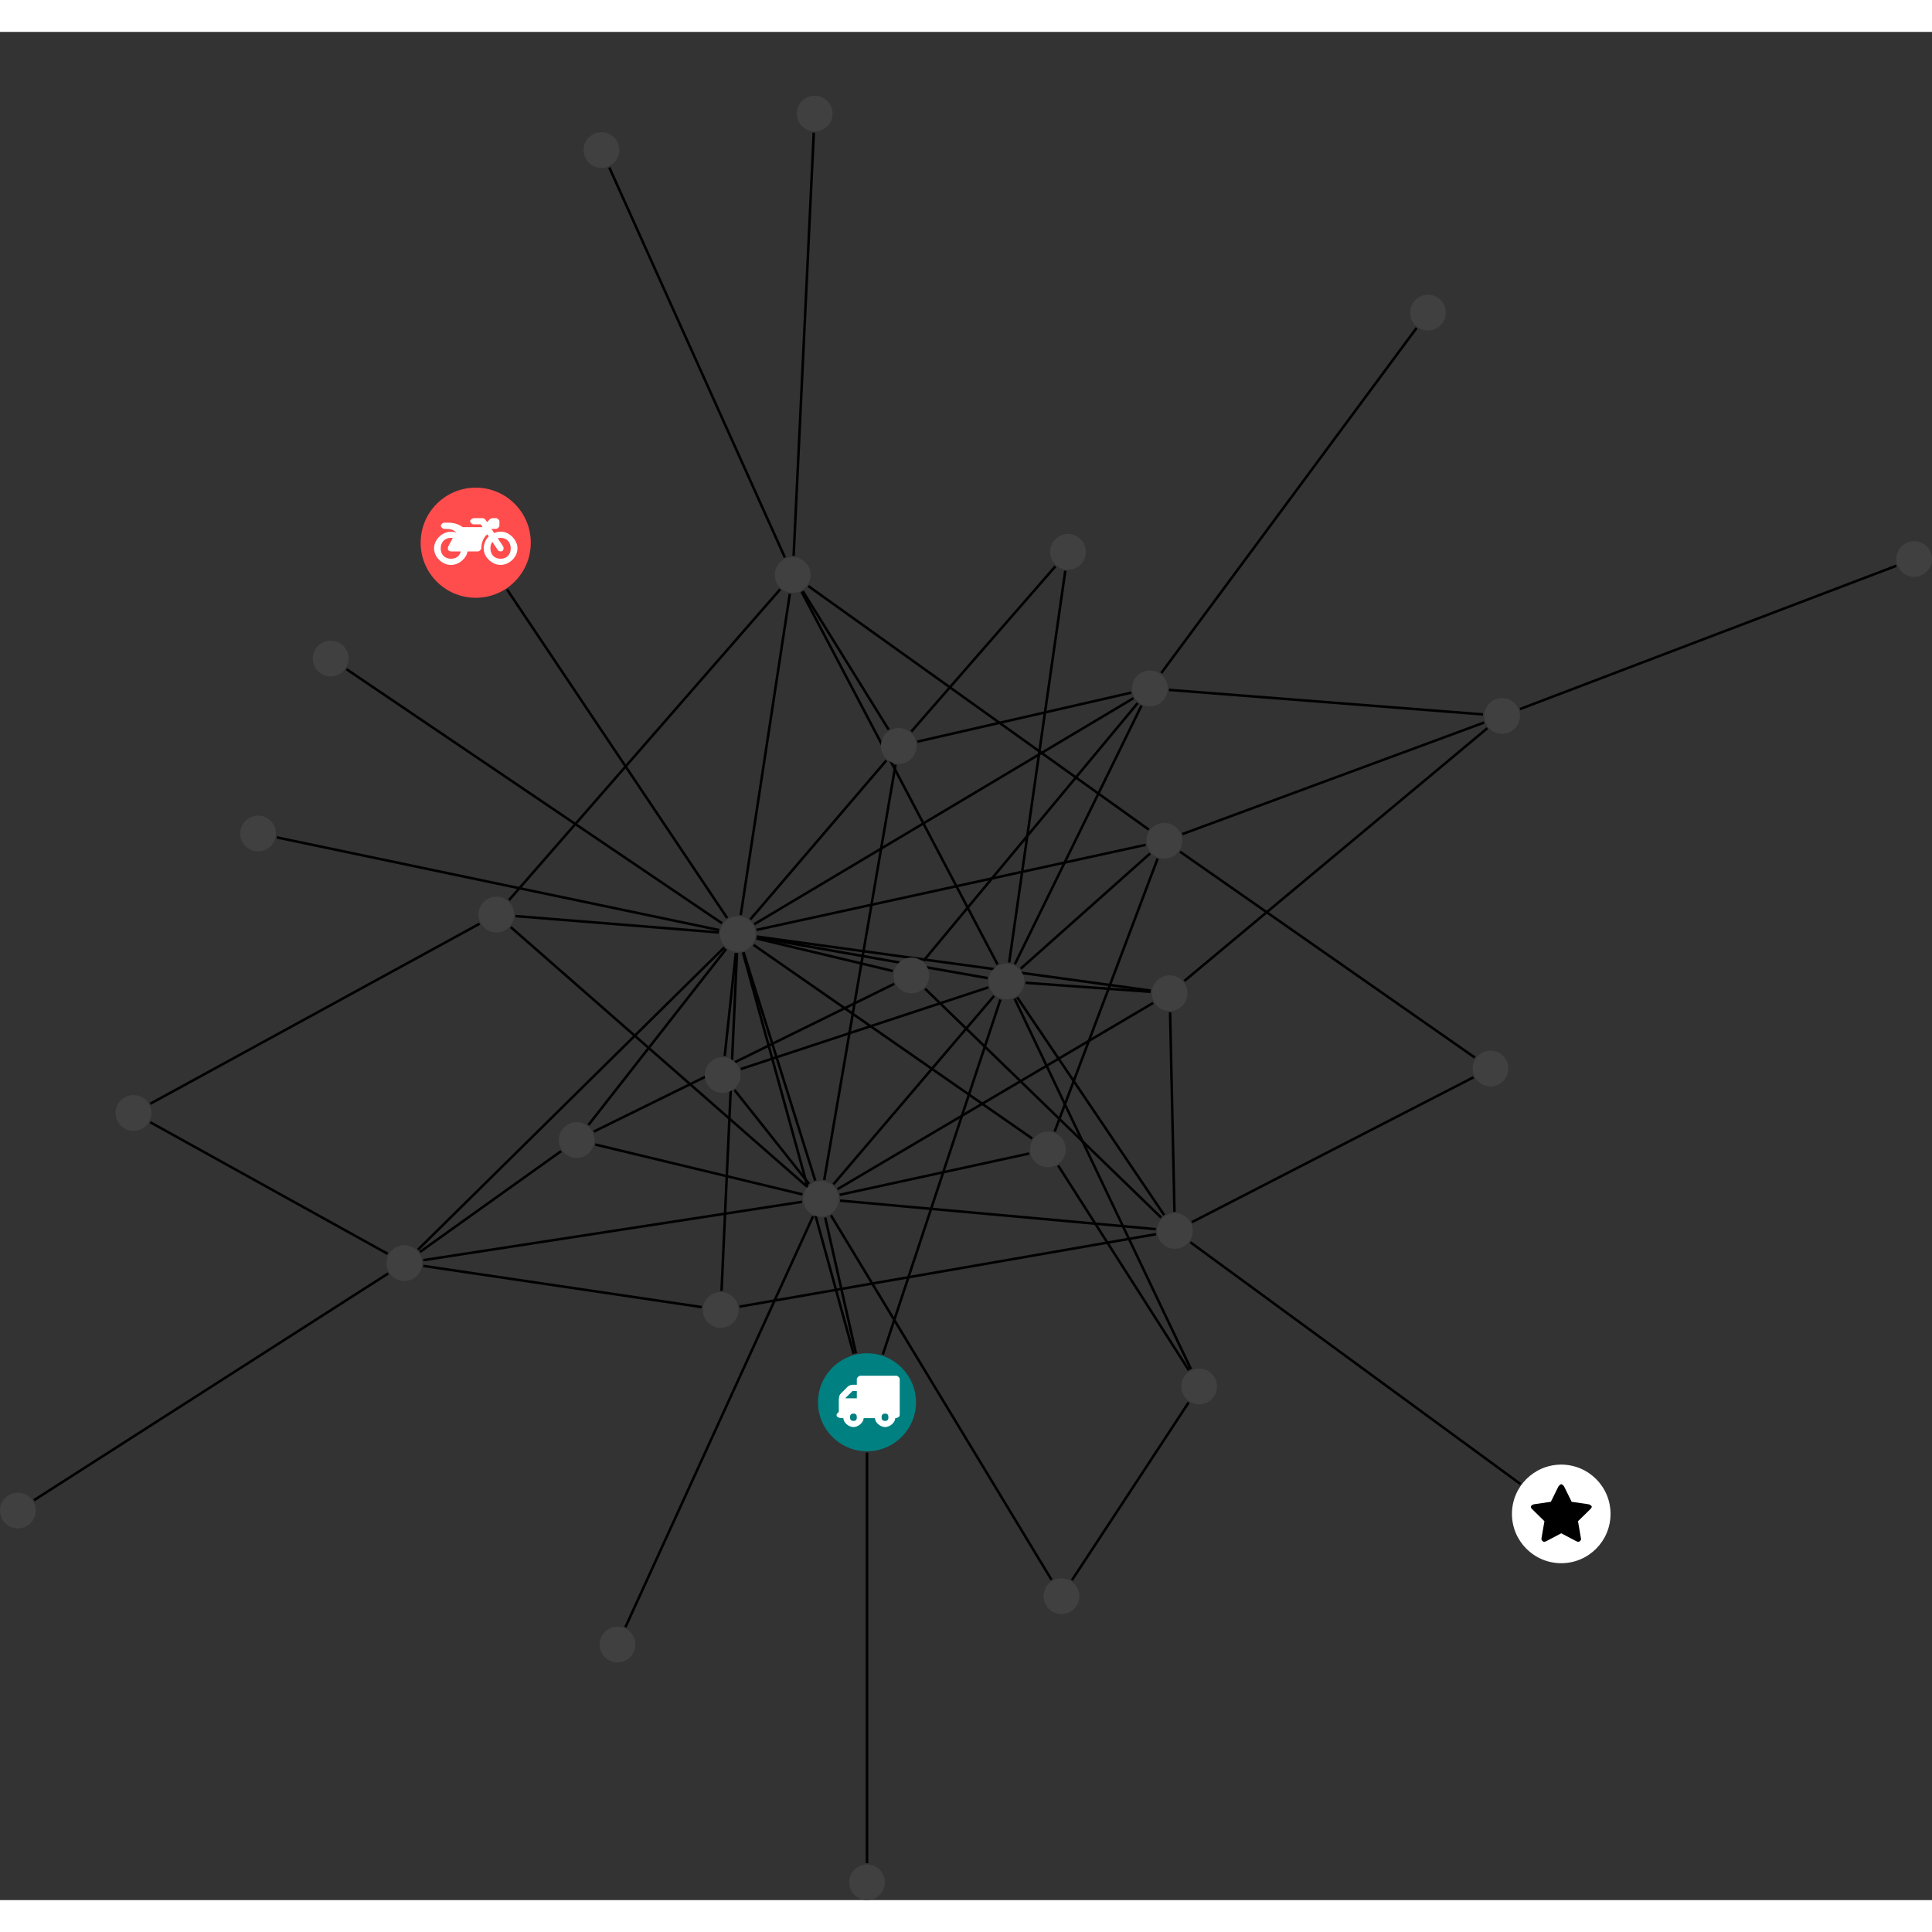 <?xml version="1.0" encoding="UTF-8"?>
<svg xmlns="http://www.w3.org/2000/svg" xmlns:xlink="http://www.w3.org/1999/xlink" width="304.735pt" height="304.735pt" viewBox="0.000 -10.064 304.735 294.672" version="1.1">
<rect x="0.000" y="-10.064" width="304.735" height="294.672" fill="#333333" stroke="none"/>
<defs>
<g>
<symbol overflow="visible" id="glyph0-0">
<path style="stroke:none;" d="M 1.422 -0.75 L 1.422 -7.922 L 3.562 -7.922 L 3.562 -0.891 L 1.422 -0.891 Z M 0.625 0 L 4.531 0 L 4.531 -8.812 L 0.438 -8.812 L 0.438 0 Z M 0.625 0 "/>
</symbol>
<symbol overflow="visible" id="glyph0-1">
<path style="stroke:none;" d="M 3.375 -0.844 C 3.375 -0.453 3.234 -0.266 2.844 -0.266 C 2.469 -0.266 2.297 -0.453 2.297 -0.844 C 2.297 -1.219 2.469 -1.422 2.844 -1.422 C 3.234 -1.422 3.375 -1.219 3.375 -0.844 Z M 1.594 -3.688 L 1.594 -3.859 C 1.594 -3.875 1.578 -3.875 1.594 -3.891 L 2.688 -4.969 C 2.703 -5 2.656 -4.984 2.688 -4.984 L 3.375 -4.984 L 3.375 -3.828 L 1.594 -3.828 Z M 8.359 -0.844 C 8.359 -0.453 8.219 -0.266 7.828 -0.266 C 7.453 -0.266 7.281 -0.453 7.281 -0.844 C 7.281 -1.219 7.453 -1.422 7.828 -1.422 C 8.219 -1.422 8.359 -1.219 8.359 -0.844 Z M 10.141 -6.891 C 10.141 -7.094 9.812 -7.391 9.609 -7.391 L 3.922 -7.391 C 3.719 -7.391 3.375 -7.094 3.375 -6.891 L 3.375 -5.969 L 2.672 -5.969 C 2.469 -5.969 2.078 -5.812 1.938 -5.672 L 0.844 -4.578 C 0.531 -4.266 0.531 -3.734 0.531 -3.328 L 0.531 -1.688 C 0.516 -1.688 0.172 -1.391 0.172 -1.203 C 0.172 -0.781 0.781 -0.703 1.062 -0.703 L 1.25 -0.703 C 1.25 -0.047 2.062 0.703 2.844 0.703 C 3.641 0.703 4.453 -0.047 4.453 -0.703 L 6.234 -0.703 C 6.234 -0.047 7.047 0.703 7.828 0.703 C 8.625 0.703 9.438 -0.047 9.438 -0.703 C 9.547 -0.703 10.141 -0.781 10.141 -1.203 Z M 10.141 -6.891 "/>
</symbol>
<symbol overflow="visible" id="glyph0-2">
<path style="stroke:none;" d="M 12.969 -2.906 C 12.844 -3.984 11.859 -5.016 10.781 -5.219 C 10.234 -5.328 9.703 -5.219 9.328 -5.031 L 8.875 -5.688 L 9.609 -5.688 C 9.812 -5.688 10.141 -5.984 10.141 -6.188 L 10.141 -6.891 C 10.141 -7.094 9.812 -7.391 9.609 -7.391 L 9.047 -7.391 C 8.969 -7.391 8.734 -7.312 8.656 -7.25 L 8.188 -6.766 L 7.891 -7.203 C 7.828 -7.281 7.594 -7.391 7.484 -7.391 L 6.078 -7.391 C 5.906 -7.391 5.547 -7.125 5.516 -6.953 C 5.484 -6.734 5.828 -6.406 6.047 -6.406 L 7.188 -6.406 L 7.484 -5.969 L 4.344 -5.969 C 4.141 -6.125 3.375 -6.672 2.141 -6.672 L 1.422 -6.672 C 1.219 -6.672 0.891 -6.375 0.891 -6.188 C 0.891 -5.984 1.219 -5.688 1.422 -5.688 L 1.781 -5.688 C 2.484 -5.688 2.906 -5.516 3.281 -5.188 L 3.25 -5.141 C 3.078 -5.188 2.797 -5.25 2.5 -5.25 C 1.109 -5.25 -0.172 -4 -0.172 -2.625 C -0.172 -1.25 1.109 0 2.5 0 C 3.75 0 4.953 -1.062 5.109 -2.141 L 6.766 -2.141 C 6.969 -2.141 7.281 -2.438 7.281 -2.625 C 7.281 -3.609 7.688 -4.391 8.219 -4.844 L 8.453 -4.5 C 7.969 -4.062 7.578 -3.203 7.672 -2.359 C 7.781 -1.172 8.969 -0.094 10.141 -0.016 C 11.703 0.094 13.156 -1.344 12.969 -2.906 Z M 2.5 -0.984 C 1.516 -0.984 0.875 -1.641 0.875 -2.625 C 0.875 -3.594 1.516 -4.281 2.5 -4.281 C 2.672 -4.281 2.844 -4.234 2.781 -4.25 L 2.047 -2.891 C 2 -2.781 2 -2.469 2.047 -2.359 C 2.125 -2.25 2.375 -2.141 2.5 -2.141 L 4.031 -2.141 C 3.891 -1.453 3.344 -0.984 2.5 -0.984 Z M 10.328 -0.984 C 9.344 -0.984 8.719 -1.641 8.719 -2.625 C 8.719 -3.109 8.859 -3.469 9.031 -3.641 L 9.906 -2.328 C 9.969 -2.219 10.203 -2.141 10.328 -2.141 C 10.391 -2.141 10.594 -2.188 10.641 -2.234 C 10.812 -2.344 10.844 -2.75 10.734 -2.922 L 9.875 -4.219 C 9.859 -4.219 10.094 -4.281 10.328 -4.281 C 11.297 -4.281 11.922 -3.594 11.922 -2.625 C 11.922 -1.641 11.297 -0.984 10.328 -0.984 Z M 10.328 -0.984 "/>
</symbol>
<symbol overflow="visible" id="glyph0-3">
<path style="stroke:none;" d="M 9.438 -5.078 C 9.438 -5.25 9.078 -5.453 8.938 -5.469 L 6.266 -5.859 L 5.078 -8.266 C 5.031 -8.375 4.75 -8.641 4.625 -8.641 C 4.5 -8.641 4.234 -8.375 4.172 -8.266 L 2.984 -5.859 L 0.312 -5.469 C 0.172 -5.453 -0.172 -5.25 -0.172 -5.078 C -0.172 -4.969 -0.062 -4.781 0.016 -4.719 L 1.969 -2.797 L 1.5 -0.062 C 1.5 -0.016 1.5 0.016 1.5 0.047 C 1.5 0.203 1.75 0.453 1.906 0.453 C 1.984 0.453 2.188 0.406 2.25 0.359 L 4.625 -0.891 L 7 0.359 C 7.062 0.406 7.266 0.453 7.344 0.453 C 7.5 0.453 7.75 0.203 7.75 0.047 C 7.75 0.016 7.75 -0.016 7.734 -0.062 L 7.266 -2.797 L 9.234 -4.719 C 9.297 -4.781 9.438 -4.969 9.438 -5.078 Z M 9.438 -5.078 "/>
</symbol>
</g>
<clipPath id="clip1">
  <path d="M 234 68 L 304.734 68 L 304.734 103 L 234 103 Z M 234 68 "/>
</clipPath>
<clipPath id="clip2">
  <path d="M 133 278 L 140 278 L 140 284.609 L 133 284.609 Z M 133 278 "/>
</clipPath>
<clipPath id="clip3">
  <path d="M 299 70 L 304.734 70 L 304.734 76 L 299 76 Z M 299 70 "/>
</clipPath>
</defs>
<g id="surface1">
<path style="fill:none;stroke-width:0.399;stroke-linecap:butt;stroke-linejoin:miter;stroke:rgb(0%,0%,0%);stroke-opacity:1;stroke-miterlimit:10;" d="M 0.001 -7.928 L 0.001 -72.685 " transform="matrix(1,0,0,-1,136.753,206.088)"/>
<path style="fill:none;stroke-width:0.399;stroke-linecap:butt;stroke-linejoin:miter;stroke:rgb(0%,0%,0%);stroke-opacity:1;stroke-miterlimit:10;" d="M 2.493 7.529 L 21.044 63.522 " transform="matrix(1,0,0,-1,136.753,206.088)"/>
<path style="fill:none;stroke-width:0.399;stroke-linecap:butt;stroke-linejoin:miter;stroke:rgb(0%,0%,0%);stroke-opacity:1;stroke-miterlimit:10;" d="M -1.749 7.733 L -6.593 29.139 " transform="matrix(1,0,0,-1,136.753,206.088)"/>
<path style="fill:none;stroke-width:0.399;stroke-linecap:butt;stroke-linejoin:miter;stroke:rgb(0%,0%,0%);stroke-opacity:1;stroke-miterlimit:10;" d="M -2.108 7.643 L -19.569 70.955 " transform="matrix(1,0,0,-1,136.753,206.088)"/>
<path style="fill:none;stroke-width:0.399;stroke-linecap:butt;stroke-linejoin:miter;stroke:rgb(0%,0%,0%);stroke-opacity:1;stroke-miterlimit:10;" d="M -131.394 -15.447 L -75.515 20.33 " transform="matrix(1,0,0,-1,136.753,206.088)"/>
<path style="fill:none;stroke-width:0.399;stroke-linecap:butt;stroke-linejoin:miter;stroke:rgb(0%,0%,0%);stroke-opacity:1;stroke-miterlimit:10;" d="M 95.872 54.373 L 49.376 86.846 " transform="matrix(1,0,0,-1,136.753,206.088)"/>
<path style="fill:none;stroke-width:0.399;stroke-linecap:butt;stroke-linejoin:miter;stroke:rgb(0%,0%,0%);stroke-opacity:1;stroke-miterlimit:10;" d="M 95.661 51.264 L 51.247 28.412 " transform="matrix(1,0,0,-1,136.753,206.088)"/>
<path style="fill:none;stroke-width:0.399;stroke-linecap:butt;stroke-linejoin:miter;stroke:rgb(0%,0%,0%);stroke-opacity:1;stroke-miterlimit:10;" d="M -56.773 128.197 L -22.05 76.373 " transform="matrix(1,0,0,-1,136.753,206.088)"/>
<path style="fill:none;stroke-width:0.399;stroke-linecap:butt;stroke-linejoin:miter;stroke:rgb(0%,0%,0%);stroke-opacity:1;stroke-miterlimit:10;" d="M -38.105 -35.474 L -8.511 29.338 " transform="matrix(1,0,0,-1,136.753,206.088)"/>
<path style="fill:none;stroke-width:0.399;stroke-linecap:butt;stroke-linejoin:miter;stroke:rgb(0%,0%,0%);stroke-opacity:1;stroke-miterlimit:10;" d="M 29.72 131.865 L 6.993 105.803 " transform="matrix(1,0,0,-1,136.753,206.088)"/>
<path style="fill:none;stroke-width:0.399;stroke-linecap:butt;stroke-linejoin:miter;stroke:rgb(0%,0%,0%);stroke-opacity:1;stroke-miterlimit:10;" d="M 31.274 131.154 L 22.423 69.373 " transform="matrix(1,0,0,-1,136.753,206.088)"/>
<path style="fill:none;stroke-width:0.399;stroke-linecap:butt;stroke-linejoin:miter;stroke:rgb(0%,0%,0%);stroke-opacity:1;stroke-miterlimit:10;" d="M 86.684 169.455 L 46.415 115.029 " transform="matrix(1,0,0,-1,136.753,206.088)"/>
<path style="fill:none;stroke-width:0.399;stroke-linecap:butt;stroke-linejoin:miter;stroke:rgb(0%,0%,0%);stroke-opacity:1;stroke-miterlimit:10;" d="M 103.071 -12.892 L 50.997 25.248 " transform="matrix(1,0,0,-1,136.753,206.088)"/>
<path style="fill:none;stroke-width:0.399;stroke-linecap:butt;stroke-linejoin:miter;stroke:rgb(0%,0%,0%);stroke-opacity:1;stroke-miterlimit:10;" d="M -82.097 115.631 L -22.87 75.557 " transform="matrix(1,0,0,-1,136.753,206.088)"/>
<g clip-path="url(#clip1)" clip-rule="nonzero">
<path style="fill:none;stroke-width:0.399;stroke-linecap:butt;stroke-linejoin:miter;stroke:rgb(0%,0%,0%);stroke-opacity:1;stroke-miterlimit:10;" d="M 162.345 131.94 L 102.993 109.338 " transform="matrix(1,0,0,-1,136.753,206.088)"/>
</g>
<path style="fill:none;stroke-width:0.399;stroke-linecap:butt;stroke-linejoin:miter;stroke:rgb(0%,0%,0%);stroke-opacity:1;stroke-miterlimit:10;" d="M -40.644 194.756 L -12.956 133.256 " transform="matrix(1,0,0,-1,136.753,206.088)"/>
<path style="fill:none;stroke-width:0.399;stroke-linecap:butt;stroke-linejoin:miter;stroke:rgb(0%,0%,0%);stroke-opacity:1;stroke-miterlimit:10;" d="M 32.325 -28.06 L 50.735 -0.021 " transform="matrix(1,0,0,-1,136.753,206.088)"/>
<path style="fill:none;stroke-width:0.399;stroke-linecap:butt;stroke-linejoin:miter;stroke:rgb(0%,0%,0%);stroke-opacity:1;stroke-miterlimit:10;" d="M 29.106 -28.002 L -5.694 29.502 " transform="matrix(1,0,0,-1,136.753,206.088)"/>
<path style="fill:none;stroke-width:0.399;stroke-linecap:butt;stroke-linejoin:miter;stroke:rgb(0%,0%,0%);stroke-opacity:1;stroke-miterlimit:10;" d="M -113.062 44.178 L -75.612 23.42 " transform="matrix(1,0,0,-1,136.753,206.088)"/>
<path style="fill:none;stroke-width:0.399;stroke-linecap:butt;stroke-linejoin:miter;stroke:rgb(0%,0%,0%);stroke-opacity:1;stroke-miterlimit:10;" d="M -113.054 47.088 L -61.105 75.486 " transform="matrix(1,0,0,-1,136.753,206.088)"/>
<path style="fill:none;stroke-width:0.399;stroke-linecap:butt;stroke-linejoin:miter;stroke:rgb(0%,0%,0%);stroke-opacity:1;stroke-miterlimit:10;" d="M -8.394 200.26 L -11.573 133.518 " transform="matrix(1,0,0,-1,136.753,206.088)"/>
<path style="fill:none;stroke-width:0.399;stroke-linecap:butt;stroke-linejoin:miter;stroke:rgb(0%,0%,0%);stroke-opacity:1;stroke-miterlimit:10;" d="M -93.093 89.1 L -23.323 74.483 " transform="matrix(1,0,0,-1,136.753,206.088)"/>
<path style="fill:none;stroke-width:0.399;stroke-linecap:butt;stroke-linejoin:miter;stroke:rgb(0%,0%,0%);stroke-opacity:1;stroke-miterlimit:10;" d="M -26.069 15.014 L -69.987 21.514 " transform="matrix(1,0,0,-1,136.753,206.088)"/>
<path style="fill:none;stroke-width:0.399;stroke-linecap:butt;stroke-linejoin:miter;stroke:rgb(0%,0%,0%);stroke-opacity:1;stroke-miterlimit:10;" d="M -20.108 15.088 L 45.587 26.518 " transform="matrix(1,0,0,-1,136.753,206.088)"/>
<path style="fill:none;stroke-width:0.399;stroke-linecap:butt;stroke-linejoin:miter;stroke:rgb(0%,0%,0%);stroke-opacity:1;stroke-miterlimit:10;" d="M -22.944 17.584 L -20.511 70.85 " transform="matrix(1,0,0,-1,136.753,206.088)"/>
<path style="fill:none;stroke-width:0.399;stroke-linecap:butt;stroke-linejoin:miter;stroke:rgb(0%,0%,0%);stroke-opacity:1;stroke-miterlimit:10;" d="M 45.837 85.748 L 29.599 42.705 " transform="matrix(1,0,0,-1,136.753,206.088)"/>
<path style="fill:none;stroke-width:0.399;stroke-linecap:butt;stroke-linejoin:miter;stroke:rgb(0%,0%,0%);stroke-opacity:1;stroke-miterlimit:10;" d="M 49.731 89.619 L 97.341 107.217 " transform="matrix(1,0,0,-1,136.753,206.088)"/>
<path style="fill:none;stroke-width:0.399;stroke-linecap:butt;stroke-linejoin:miter;stroke:rgb(0%,0%,0%);stroke-opacity:1;stroke-miterlimit:10;" d="M 44.446 90.33 L -9.261 128.748 " transform="matrix(1,0,0,-1,136.753,206.088)"/>
<path style="fill:none;stroke-width:0.399;stroke-linecap:butt;stroke-linejoin:miter;stroke:rgb(0%,0%,0%);stroke-opacity:1;stroke-miterlimit:10;" d="M 44.649 86.565 L 24.247 68.393 " transform="matrix(1,0,0,-1,136.753,206.088)"/>
<path style="fill:none;stroke-width:0.399;stroke-linecap:butt;stroke-linejoin:miter;stroke:rgb(0%,0%,0%);stroke-opacity:1;stroke-miterlimit:10;" d="M 43.954 87.928 L -17.421 74.51 " transform="matrix(1,0,0,-1,136.753,206.088)"/>
<path style="fill:none;stroke-width:0.399;stroke-linecap:butt;stroke-linejoin:miter;stroke:rgb(0%,0%,0%);stroke-opacity:1;stroke-miterlimit:10;" d="M 50.767 5.045 L 30.157 37.338 " transform="matrix(1,0,0,-1,136.753,206.088)"/>
<path style="fill:none;stroke-width:0.399;stroke-linecap:butt;stroke-linejoin:miter;stroke:rgb(0%,0%,0%);stroke-opacity:1;stroke-miterlimit:10;" d="M 51.095 5.225 L 23.29 63.658 " transform="matrix(1,0,0,-1,136.753,206.088)"/>
<path style="fill:none;stroke-width:0.399;stroke-linecap:butt;stroke-linejoin:miter;stroke:rgb(0%,0%,0%);stroke-opacity:1;stroke-miterlimit:10;" d="M -70.515 23.713 L -48.253 39.611 " transform="matrix(1,0,0,-1,136.753,206.088)"/>
<path style="fill:none;stroke-width:0.399;stroke-linecap:butt;stroke-linejoin:miter;stroke:rgb(0%,0%,0%);stroke-opacity:1;stroke-miterlimit:10;" d="M -69.987 22.416 L -10.241 31.623 " transform="matrix(1,0,0,-1,136.753,206.088)"/>
<path style="fill:none;stroke-width:0.399;stroke-linecap:butt;stroke-linejoin:miter;stroke:rgb(0%,0%,0%);stroke-opacity:1;stroke-miterlimit:10;" d="M -70.823 24.076 L -22.519 71.744 " transform="matrix(1,0,0,-1,136.753,206.088)"/>
<path style="fill:none;stroke-width:0.399;stroke-linecap:butt;stroke-linejoin:miter;stroke:rgb(0%,0%,0%);stroke-opacity:1;stroke-miterlimit:10;" d="M -19.901 52.565 L 19.13 65.44 " transform="matrix(1,0,0,-1,136.753,206.088)"/>
<path style="fill:none;stroke-width:0.399;stroke-linecap:butt;stroke-linejoin:miter;stroke:rgb(0%,0%,0%);stroke-opacity:1;stroke-miterlimit:10;" d="M -20.89 49.256 L -9.136 34.447 " transform="matrix(1,0,0,-1,136.753,206.088)"/>
<path style="fill:none;stroke-width:0.399;stroke-linecap:butt;stroke-linejoin:miter;stroke:rgb(0%,0%,0%);stroke-opacity:1;stroke-miterlimit:10;" d="M -22.444 54.619 L -20.694 70.865 " transform="matrix(1,0,0,-1,136.753,206.088)"/>
<path style="fill:none;stroke-width:0.399;stroke-linecap:butt;stroke-linejoin:miter;stroke:rgb(0%,0%,0%);stroke-opacity:1;stroke-miterlimit:10;" d="M 8.927 69.65 L 42.692 110.283 " transform="matrix(1,0,0,-1,136.753,206.088)"/>
<path style="fill:none;stroke-width:0.399;stroke-linecap:butt;stroke-linejoin:miter;stroke:rgb(0%,0%,0%);stroke-opacity:1;stroke-miterlimit:10;" d="M 4.29 65.998 L -43.089 42.697 " transform="matrix(1,0,0,-1,136.753,206.088)"/>
<path style="fill:none;stroke-width:0.399;stroke-linecap:butt;stroke-linejoin:miter;stroke:rgb(0%,0%,0%);stroke-opacity:1;stroke-miterlimit:10;" d="M 9.165 65.229 L 46.395 29.135 " transform="matrix(1,0,0,-1,136.753,206.088)"/>
<path style="fill:none;stroke-width:0.399;stroke-linecap:butt;stroke-linejoin:miter;stroke:rgb(0%,0%,0%);stroke-opacity:1;stroke-miterlimit:10;" d="M 4.063 68.029 L -17.437 73.162 " transform="matrix(1,0,0,-1,136.753,206.088)"/>
<path style="fill:none;stroke-width:0.399;stroke-linecap:butt;stroke-linejoin:miter;stroke:rgb(0%,0%,0%);stroke-opacity:1;stroke-miterlimit:10;" d="M -56.472 79.205 L -13.698 128.233 " transform="matrix(1,0,0,-1,136.753,206.088)"/>
<path style="fill:none;stroke-width:0.399;stroke-linecap:butt;stroke-linejoin:miter;stroke:rgb(0%,0%,0%);stroke-opacity:1;stroke-miterlimit:10;" d="M -56.187 74.943 L -9.526 34.072 " transform="matrix(1,0,0,-1,136.753,206.088)"/>
<path style="fill:none;stroke-width:0.399;stroke-linecap:butt;stroke-linejoin:miter;stroke:rgb(0%,0%,0%);stroke-opacity:1;stroke-miterlimit:10;" d="M -55.448 76.69 L -23.378 74.108 " transform="matrix(1,0,0,-1,136.753,206.088)"/>
<path style="fill:none;stroke-width:0.399;stroke-linecap:butt;stroke-linejoin:miter;stroke:rgb(0%,0%,0%);stroke-opacity:1;stroke-miterlimit:10;" d="M 47.63 112.369 L 97.161 108.498 " transform="matrix(1,0,0,-1,136.753,206.088)"/>
<path style="fill:none;stroke-width:0.399;stroke-linecap:butt;stroke-linejoin:miter;stroke:rgb(0%,0%,0%);stroke-opacity:1;stroke-miterlimit:10;" d="M 41.681 111.932 L 7.95 104.205 " transform="matrix(1,0,0,-1,136.753,206.088)"/>
<path style="fill:none;stroke-width:0.399;stroke-linecap:butt;stroke-linejoin:miter;stroke:rgb(0%,0%,0%);stroke-opacity:1;stroke-miterlimit:10;" d="M 43.294 109.893 L 23.321 69.096 " transform="matrix(1,0,0,-1,136.753,206.088)"/>
<path style="fill:none;stroke-width:0.399;stroke-linecap:butt;stroke-linejoin:miter;stroke:rgb(0%,0%,0%);stroke-opacity:1;stroke-miterlimit:10;" d="M 42.028 111.057 L -17.78 75.408 " transform="matrix(1,0,0,-1,136.753,206.088)"/>
<path style="fill:none;stroke-width:0.399;stroke-linecap:butt;stroke-linejoin:miter;stroke:rgb(0%,0%,0%);stroke-opacity:1;stroke-miterlimit:10;" d="M 25.583 39.24 L -4.312 32.725 " transform="matrix(1,0,0,-1,136.753,206.088)"/>
<path style="fill:none;stroke-width:0.399;stroke-linecap:butt;stroke-linejoin:miter;stroke:rgb(0%,0%,0%);stroke-opacity:1;stroke-miterlimit:10;" d="M 26.056 41.604 L -17.894 72.143 " transform="matrix(1,0,0,-1,136.753,206.088)"/>
<path style="fill:none;stroke-width:0.399;stroke-linecap:butt;stroke-linejoin:miter;stroke:rgb(0%,0%,0%);stroke-opacity:1;stroke-miterlimit:10;" d="M 97.852 106.33 L 50.056 66.459 " transform="matrix(1,0,0,-1,136.753,206.088)"/>
<path style="fill:none;stroke-width:0.399;stroke-linecap:butt;stroke-linejoin:miter;stroke:rgb(0%,0%,0%);stroke-opacity:1;stroke-miterlimit:10;" d="M -42.862 40.658 L -10.191 32.791 " transform="matrix(1,0,0,-1,136.753,206.088)"/>
<path style="fill:none;stroke-width:0.399;stroke-linecap:butt;stroke-linejoin:miter;stroke:rgb(0%,0%,0%);stroke-opacity:1;stroke-miterlimit:10;" d="M -43.937 43.74 L -22.23 71.486 " transform="matrix(1,0,0,-1,136.753,206.088)"/>
<path style="fill:none;stroke-width:0.399;stroke-linecap:butt;stroke-linejoin:miter;stroke:rgb(0%,0%,0%);stroke-opacity:1;stroke-miterlimit:10;" d="M 3.419 106.096 L -10.124 127.94 " transform="matrix(1,0,0,-1,136.753,206.088)"/>
<path style="fill:none;stroke-width:0.399;stroke-linecap:butt;stroke-linejoin:miter;stroke:rgb(0%,0%,0%);stroke-opacity:1;stroke-miterlimit:10;" d="M 4.497 100.557 L -6.749 35.057 " transform="matrix(1,0,0,-1,136.753,206.088)"/>
<path style="fill:none;stroke-width:0.399;stroke-linecap:butt;stroke-linejoin:miter;stroke:rgb(0%,0%,0%);stroke-opacity:1;stroke-miterlimit:10;" d="M 3.048 101.236 L -18.409 76.158 " transform="matrix(1,0,0,-1,136.753,206.088)"/>
<path style="fill:none;stroke-width:0.399;stroke-linecap:butt;stroke-linejoin:miter;stroke:rgb(0%,0%,0%);stroke-opacity:1;stroke-miterlimit:10;" d="M 48.497 30.049 L 47.806 61.51 " transform="matrix(1,0,0,-1,136.753,206.088)"/>
<path style="fill:none;stroke-width:0.399;stroke-linecap:butt;stroke-linejoin:miter;stroke:rgb(0%,0%,0%);stroke-opacity:1;stroke-miterlimit:10;" d="M 46.872 29.533 L 23.684 63.885 " transform="matrix(1,0,0,-1,136.753,206.088)"/>
<path style="fill:none;stroke-width:0.399;stroke-linecap:butt;stroke-linejoin:miter;stroke:rgb(0%,0%,0%);stroke-opacity:1;stroke-miterlimit:10;" d="M 45.556 27.307 L -4.253 31.811 " transform="matrix(1,0,0,-1,136.753,206.088)"/>
<path style="fill:none;stroke-width:0.399;stroke-linecap:butt;stroke-linejoin:miter;stroke:rgb(0%,0%,0%);stroke-opacity:1;stroke-miterlimit:10;" d="M 44.727 64.744 L 25.005 66.166 " transform="matrix(1,0,0,-1,136.753,206.088)"/>
<path style="fill:none;stroke-width:0.399;stroke-linecap:butt;stroke-linejoin:miter;stroke:rgb(0%,0%,0%);stroke-opacity:1;stroke-miterlimit:10;" d="M 45.138 62.994 L -4.659 33.615 " transform="matrix(1,0,0,-1,136.753,206.088)"/>
<path style="fill:none;stroke-width:0.399;stroke-linecap:butt;stroke-linejoin:miter;stroke:rgb(0%,0%,0%);stroke-opacity:1;stroke-miterlimit:10;" d="M 44.747 64.936 L -17.382 73.455 " transform="matrix(1,0,0,-1,136.753,206.088)"/>
<path style="fill:none;stroke-width:0.399;stroke-linecap:butt;stroke-linejoin:miter;stroke:rgb(0%,0%,0%);stroke-opacity:1;stroke-miterlimit:10;" d="M -10.312 127.834 L 20.591 69.057 " transform="matrix(1,0,0,-1,136.753,206.088)"/>
<path style="fill:none;stroke-width:0.399;stroke-linecap:butt;stroke-linejoin:miter;stroke:rgb(0%,0%,0%);stroke-opacity:1;stroke-miterlimit:10;" d="M -12.171 127.522 L -19.917 76.846 " transform="matrix(1,0,0,-1,136.753,206.088)"/>
<path style="fill:none;stroke-width:0.399;stroke-linecap:butt;stroke-linejoin:miter;stroke:rgb(0%,0%,0%);stroke-opacity:1;stroke-miterlimit:10;" d="M 20.036 64.088 L -5.3 34.381 " transform="matrix(1,0,0,-1,136.753,206.088)"/>
<path style="fill:none;stroke-width:0.399;stroke-linecap:butt;stroke-linejoin:miter;stroke:rgb(0%,0%,0%);stroke-opacity:1;stroke-miterlimit:10;" d="M 19.024 66.908 L -17.398 73.338 " transform="matrix(1,0,0,-1,136.753,206.088)"/>
<path style="fill:none;stroke-width:0.399;stroke-linecap:butt;stroke-linejoin:miter;stroke:rgb(0%,0%,0%);stroke-opacity:1;stroke-miterlimit:10;" d="M -8.163 34.963 L -19.468 70.986 " transform="matrix(1,0,0,-1,136.753,206.088)"/>
<path style=" stroke:none;fill-rule:nonzero;fill:rgb(0%,50%,50%);fill-opacity:1;" d="M 144.48 206.09 C 144.48 201.82 141.02 198.359 136.754 198.359 C 132.484 198.359 129.023 201.82 129.023 206.09 C 129.023 210.355 132.484 213.816 136.754 213.816 C 141.02 213.816 144.48 210.355 144.48 206.09 Z M 144.48 206.09 "/>
<g style="fill:rgb(100%,100%,100%);fill-opacity:1;">
  <use xlink:href="#glyph0-1" x="131.772" y="209.291"/>
</g>
<path style=" stroke:none;fill-rule:nonzero;fill:rgb(25%,25%,25%);fill-opacity:1;" d="M 5.637 223.164 C 5.637 221.609 4.375 220.348 2.816 220.348 C 1.262 220.348 0 221.609 0 223.164 C 0 224.719 1.262 225.98 2.816 225.98 C 4.375 225.98 5.637 224.719 5.637 223.164 Z M 5.637 223.164 "/>
<path style=" stroke:none;fill-rule:nonzero;fill:rgb(25%,25%,25%);fill-opacity:1;" d="M 237.918 153.445 C 237.918 151.887 236.656 150.625 235.098 150.625 C 233.543 150.625 232.281 151.887 232.281 153.445 C 232.281 155 233.543 156.262 235.098 156.262 C 236.656 156.262 237.918 155 237.918 153.445 Z M 237.918 153.445 "/>
<path style=" stroke:none;fill-rule:nonzero;fill:rgb(100%,29.999%,29.999%);fill-opacity:1;" d="M 83.723 70.508 C 83.723 65.711 79.832 61.82 75.035 61.82 C 70.238 61.82 66.348 65.711 66.348 70.508 C 66.348 75.305 70.238 79.195 75.035 79.195 C 79.832 79.195 83.723 75.305 83.723 70.508 Z M 83.723 70.508 "/>
<g style="fill:rgb(100%,100%,100%);fill-opacity:1;">
  <use xlink:href="#glyph0-2" x="68.635" y="74.02"/>
</g>
<path style=" stroke:none;fill-rule:nonzero;fill:rgb(25%,25%,25%);fill-opacity:1;" d="M 100.215 244.309 C 100.215 242.75 98.953 241.488 97.395 241.488 C 95.84 241.488 94.578 242.75 94.578 244.309 C 94.578 245.863 95.84 247.125 97.395 247.125 C 98.953 247.125 100.215 245.863 100.215 244.309 Z M 100.215 244.309 "/>
<path style=" stroke:none;fill-rule:nonzero;fill:rgb(25%,25%,25%);fill-opacity:1;" d="M 171.273 71.949 C 171.273 70.395 170.012 69.133 168.453 69.133 C 166.898 69.133 165.637 70.395 165.637 71.949 C 165.637 73.508 166.898 74.77 168.453 74.77 C 170.012 74.77 171.273 73.508 171.273 71.949 Z M 171.273 71.949 "/>
<path style=" stroke:none;fill-rule:nonzero;fill:rgb(25%,25%,25%);fill-opacity:1;" d="M 228.051 34.211 C 228.051 32.652 226.789 31.391 225.23 31.391 C 223.676 31.391 222.414 32.652 222.414 34.211 C 222.414 35.766 223.676 37.027 225.23 37.027 C 226.789 37.027 228.051 35.766 228.051 34.211 Z M 228.051 34.211 "/>
<path style=" stroke:none;fill-rule:nonzero;fill:rgb(100%,100%,100%);fill-opacity:1;" d="M 254.031 223.691 C 254.031 219.398 250.551 215.918 246.258 215.918 C 241.961 215.918 238.48 219.398 238.48 223.691 C 238.48 227.988 241.961 231.469 246.258 231.469 C 250.551 231.469 254.031 227.988 254.031 223.691 Z M 254.031 223.691 "/>
<g style="fill:rgb(0%,0%,0%);fill-opacity:1;">
  <use xlink:href="#glyph0-3" x="241.633" y="227.643"/>
</g>
<path style=" stroke:none;fill-rule:nonzero;fill:rgb(25%,25%,25%);fill-opacity:1;" d="M 54.977 88.766 C 54.977 87.211 53.715 85.949 52.156 85.949 C 50.602 85.949 49.34 87.211 49.34 88.766 C 49.34 90.324 50.602 91.586 52.156 91.586 C 53.715 91.586 54.977 90.324 54.977 88.766 Z M 54.977 88.766 "/>
<g clip-path="url(#clip2)" clip-rule="nonzero">
<path style=" stroke:none;fill-rule:nonzero;fill:rgb(25%,25%,25%);fill-opacity:1;" d="M 139.57 281.789 C 139.57 280.234 138.309 278.973 136.754 278.973 C 135.195 278.973 133.934 280.234 133.934 281.789 C 133.934 283.348 135.195 284.609 136.754 284.609 C 138.309 284.609 139.57 283.348 139.57 281.789 Z M 139.57 281.789 "/>
</g>
<g clip-path="url(#clip3)" clip-rule="nonzero">
<path style=" stroke:none;fill-rule:nonzero;fill:rgb(25%,25%,25%);fill-opacity:1;" d="M 304.734 73.078 C 304.734 71.52 303.473 70.258 301.918 70.258 C 300.359 70.258 299.098 71.52 299.098 73.078 C 299.098 74.633 300.359 75.895 301.918 75.895 C 303.473 75.895 304.734 74.633 304.734 73.078 Z M 304.734 73.078 "/>
</g>
<path style=" stroke:none;fill-rule:nonzero;fill:rgb(25%,25%,25%);fill-opacity:1;" d="M 97.688 8.582 C 97.688 7.023 96.426 5.762 94.871 5.762 C 93.312 5.762 92.051 7.023 92.051 8.582 C 92.051 10.137 93.312 11.398 94.871 11.398 C 96.426 11.398 97.688 10.137 97.688 8.582 Z M 97.688 8.582 "/>
<path style=" stroke:none;fill-rule:nonzero;fill:rgb(25%,25%,25%);fill-opacity:1;" d="M 170.238 236.672 C 170.238 235.113 168.977 233.852 167.422 233.852 C 165.867 233.852 164.605 235.113 164.605 236.672 C 164.605 238.227 165.867 239.488 167.422 239.488 C 168.977 239.488 170.238 238.227 170.238 236.672 Z M 170.238 236.672 "/>
<path style=" stroke:none;fill-rule:nonzero;fill:rgb(25%,25%,25%);fill-opacity:1;" d="M 23.871 160.449 C 23.871 158.895 22.609 157.633 21.055 157.633 C 19.496 157.633 18.234 158.895 18.234 160.449 C 18.234 162.008 19.496 163.27 21.055 163.27 C 22.609 163.27 23.871 162.008 23.871 160.449 Z M 23.871 160.449 "/>
<path style=" stroke:none;fill-rule:nonzero;fill:rgb(25%,25%,25%);fill-opacity:1;" d="M 131.32 2.816 C 131.32 1.262 130.059 0 128.504 0 C 126.949 0 125.688 1.262 125.688 2.816 C 125.688 4.375 126.949 5.637 128.504 5.637 C 130.059 5.637 131.32 4.375 131.32 2.816 Z M 131.32 2.816 "/>
<path style=" stroke:none;fill-rule:nonzero;fill:rgb(25%,25%,25%);fill-opacity:1;" d="M 43.527 116.371 C 43.527 114.816 42.266 113.555 40.711 113.555 C 39.152 113.555 37.891 114.816 37.891 116.371 C 37.891 117.93 39.152 119.191 40.711 119.191 C 42.266 119.191 43.527 117.93 43.527 116.371 Z M 43.527 116.371 "/>
<path style=" stroke:none;fill-rule:nonzero;fill:rgb(25%,25%,25%);fill-opacity:1;" d="M 116.488 191.52 C 116.488 189.961 115.227 188.699 113.672 188.699 C 112.113 188.699 110.852 189.961 110.852 191.52 C 110.852 193.074 112.113 194.336 113.672 194.336 C 115.227 194.336 116.488 193.074 116.488 191.52 Z M 116.488 191.52 "/>
<path style=" stroke:none;fill-rule:nonzero;fill:rgb(25%,25%,25%);fill-opacity:1;" d="M 186.473 117.516 C 186.473 115.961 185.211 114.699 183.652 114.699 C 182.098 114.699 180.836 115.961 180.836 117.516 C 180.836 119.074 182.098 120.336 183.652 120.336 C 185.211 120.336 186.473 119.074 186.473 117.516 Z M 186.473 117.516 "/>
<path style=" stroke:none;fill-rule:nonzero;fill:rgb(25%,25%,25%);fill-opacity:1;" d="M 191.961 203.59 C 191.961 202.031 190.699 200.77 189.145 200.77 C 187.586 200.77 186.324 202.031 186.324 203.59 C 186.324 205.145 187.586 206.406 189.145 206.406 C 190.699 206.406 191.961 205.145 191.961 203.59 Z M 191.961 203.59 "/>
<path style=" stroke:none;fill-rule:nonzero;fill:rgb(25%,25%,25%);fill-opacity:1;" d="M 66.602 184.133 C 66.602 182.574 65.34 181.312 63.781 181.312 C 62.227 181.312 60.965 182.574 60.965 184.133 C 60.965 185.688 62.227 186.949 63.781 186.949 C 65.34 186.949 66.602 185.688 66.602 184.133 Z M 66.602 184.133 "/>
<path style=" stroke:none;fill-rule:nonzero;fill:rgb(25%,25%,25%);fill-opacity:1;" d="M 116.805 154.469 C 116.805 152.91 115.543 151.648 113.988 151.648 C 112.43 151.648 111.168 152.91 111.168 154.469 C 111.168 156.023 112.43 157.285 113.988 157.285 C 115.543 157.285 116.805 156.023 116.805 154.469 Z M 116.805 154.469 "/>
<path style=" stroke:none;fill-rule:nonzero;fill:rgb(25%,25%,25%);fill-opacity:1;" d="M 146.57 138.762 C 146.57 137.203 145.309 135.941 143.754 135.941 C 142.195 135.941 140.934 137.203 140.934 138.762 C 140.934 140.316 142.195 141.578 143.754 141.578 C 145.309 141.578 146.57 140.316 146.57 138.762 Z M 146.57 138.762 "/>
<path style=" stroke:none;fill-rule:nonzero;fill:rgb(25%,25%,25%);fill-opacity:1;" d="M 81.117 129.156 C 81.117 127.602 79.855 126.34 78.301 126.34 C 76.742 126.34 75.48 127.602 75.48 129.156 C 75.48 130.715 76.742 131.977 78.301 131.977 C 79.855 131.977 81.117 130.715 81.117 129.156 Z M 81.117 129.156 "/>
<path style=" stroke:none;fill-rule:nonzero;fill:rgb(25%,25%,25%);fill-opacity:1;" d="M 184.191 93.484 C 184.191 91.93 182.93 90.668 181.371 90.668 C 179.816 90.668 178.555 91.93 178.555 93.484 C 178.555 95.043 179.816 96.305 181.371 96.305 C 182.93 96.305 184.191 95.043 184.191 93.484 Z M 184.191 93.484 "/>
<path style=" stroke:none;fill-rule:nonzero;fill:rgb(25%,25%,25%);fill-opacity:1;" d="M 168.105 166.207 C 168.105 164.652 166.844 163.391 165.285 163.391 C 163.73 163.391 162.469 164.652 162.469 166.207 C 162.469 167.762 163.73 169.023 165.285 169.023 C 166.844 169.023 168.105 167.762 168.105 166.207 Z M 168.105 166.207 "/>
<path style=" stroke:none;fill-rule:nonzero;fill:rgb(25%,25%,25%);fill-opacity:1;" d="M 239.742 97.824 C 239.742 96.27 238.48 95.008 236.922 95.008 C 235.367 95.008 234.105 96.27 234.105 97.824 C 234.105 99.383 235.367 100.645 236.922 100.645 C 238.48 100.645 239.742 99.383 239.742 97.824 Z M 239.742 97.824 "/>
<path style=" stroke:none;fill-rule:nonzero;fill:rgb(25%,25%,25%);fill-opacity:1;" d="M 93.773 164.723 C 93.773 163.168 92.512 161.906 90.957 161.906 C 89.402 161.906 88.141 163.168 88.141 164.723 C 88.141 166.281 89.402 167.543 90.957 167.543 C 92.512 167.543 93.773 166.281 93.773 164.723 Z M 93.773 164.723 "/>
<path style=" stroke:none;fill-rule:nonzero;fill:rgb(25%,25%,25%);fill-opacity:1;" d="M 144.578 102.559 C 144.578 101.004 143.32 99.742 141.762 99.742 C 140.207 99.742 138.945 101.004 138.945 102.559 C 138.945 104.117 140.207 105.379 141.762 105.379 C 143.32 105.379 144.578 104.117 144.578 102.559 Z M 144.578 102.559 "/>
<path style=" stroke:none;fill-rule:nonzero;fill:rgb(25%,25%,25%);fill-opacity:1;" d="M 188.133 179.055 C 188.133 177.5 186.871 176.238 185.312 176.238 C 183.758 176.238 182.496 177.5 182.496 179.055 C 182.496 180.613 183.758 181.875 185.312 181.875 C 186.871 181.875 188.133 180.613 188.133 179.055 Z M 188.133 179.055 "/>
<path style=" stroke:none;fill-rule:nonzero;fill:rgb(25%,25%,25%);fill-opacity:1;" d="M 187.309 141.562 C 187.309 140.008 186.047 138.746 184.492 138.746 C 182.934 138.746 181.672 140.008 181.672 141.562 C 181.672 143.121 182.934 144.383 184.492 144.383 C 186.047 144.383 187.309 143.121 187.309 141.562 Z M 187.309 141.562 "/>
<path style=" stroke:none;fill-rule:nonzero;fill:rgb(25%,25%,25%);fill-opacity:1;" d="M 127.855 75.586 C 127.855 74.027 126.594 72.766 125.039 72.766 C 123.48 72.766 122.219 74.027 122.219 75.586 C 122.219 77.141 123.48 78.402 125.039 78.402 C 126.594 78.402 127.855 77.141 127.855 75.586 Z M 127.855 75.586 "/>
<path style=" stroke:none;fill-rule:nonzero;fill:rgb(25%,25%,25%);fill-opacity:1;" d="M 161.566 139.703 C 161.566 138.148 160.305 136.887 158.746 136.887 C 157.191 136.887 155.93 138.148 155.93 139.703 C 155.93 141.262 157.191 142.523 158.746 142.523 C 160.305 142.523 161.566 141.262 161.566 139.703 Z M 161.566 139.703 "/>
<path style=" stroke:none;fill-rule:nonzero;fill:rgb(25%,25%,25%);fill-opacity:1;" d="M 132.312 174.004 C 132.312 172.449 131.051 171.188 129.496 171.188 C 127.938 171.188 126.676 172.449 126.676 174.004 C 126.676 175.562 127.938 176.824 129.496 176.824 C 131.051 176.824 132.312 175.562 132.312 174.004 Z M 132.312 174.004 "/>
<path style=" stroke:none;fill-rule:nonzero;fill:rgb(25%,25%,25%);fill-opacity:1;" d="M 119.199 132.227 C 119.199 130.668 117.938 129.406 116.383 129.406 C 114.824 129.406 113.562 130.668 113.562 132.227 C 113.562 133.781 114.824 135.043 116.383 135.043 C 117.938 135.043 119.199 133.781 119.199 132.227 Z M 119.199 132.227 "/>
</g>
</svg>
